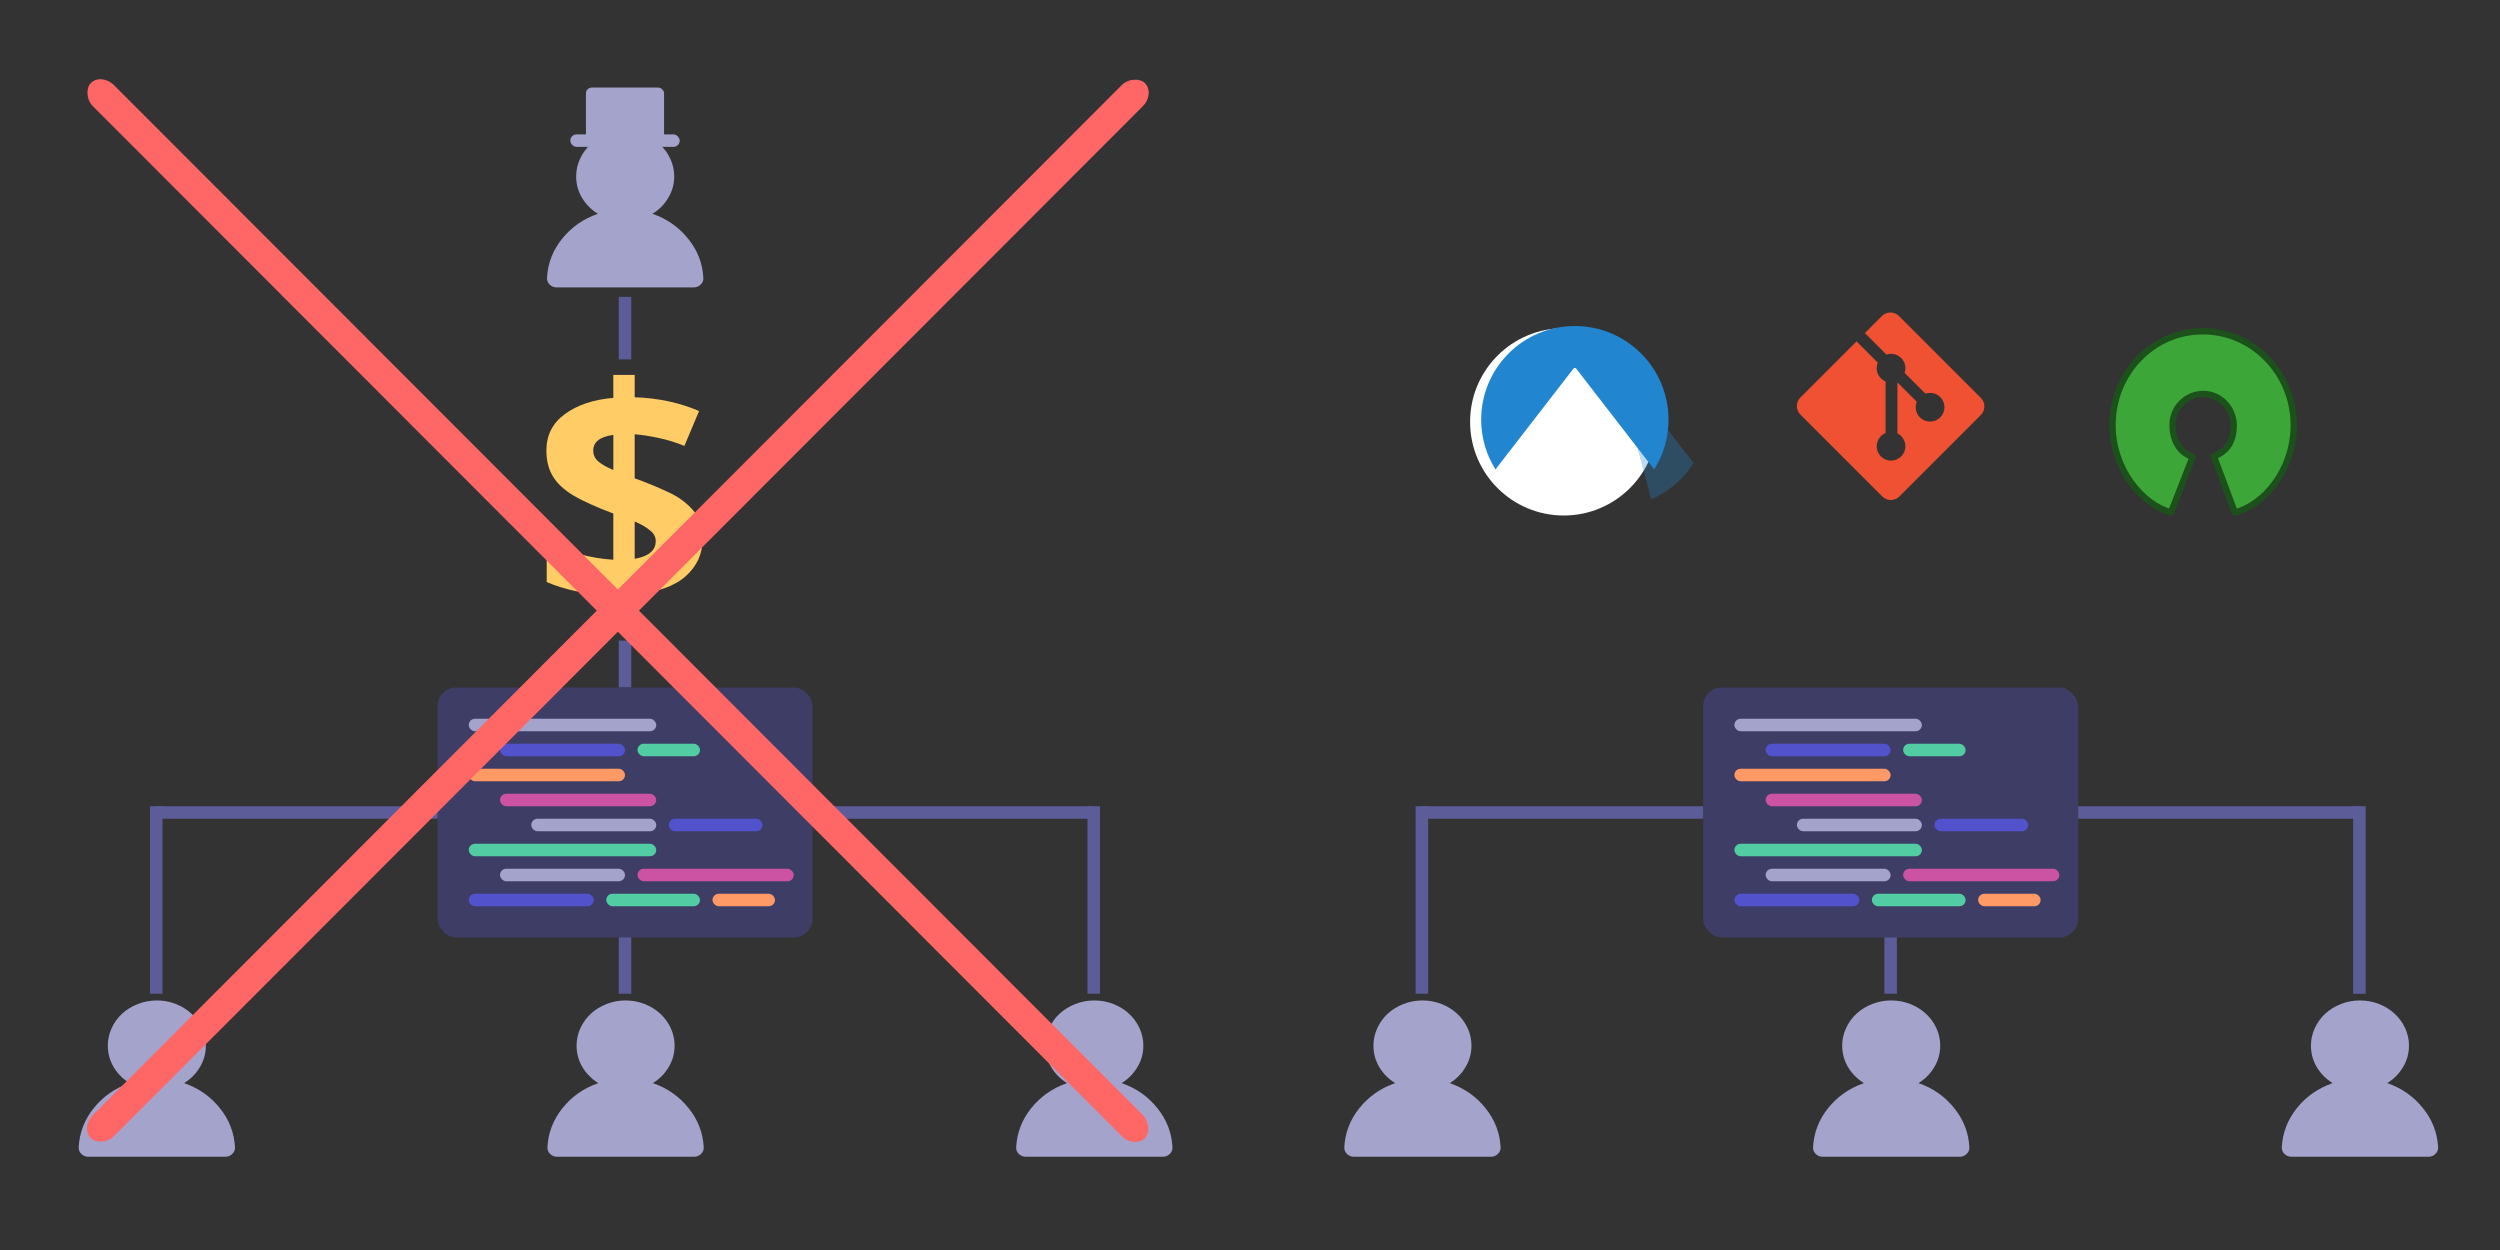<?xml version="1.0" encoding="UTF-8" standalone="no"?>
<!-- Created with Inkscape (http://www.inkscape.org/) -->

<svg
   width="800"
   height="400"
   viewBox="0 0 800 400"
   version="1.1"
   id="SVGRoot"
   xml:space="preserve"
   xmlns:xlink="http://www.w3.org/1999/xlink"
   xmlns="http://www.w3.org/2000/svg"
   xmlns:svg="http://www.w3.org/2000/svg"><rect x="0" y="0" width="800" height="400" fill="#333333" stroke="none"/><defs
     id="defs2176"><linearGradient
       xlink:href="#linearGradient6924-6"
       id="linearGradient6918-3"
       x1="42519.285"
       y1="-7078.789"
       x2="42575.336"
       y2="-6966.931"
       gradientUnits="userSpaceOnUse" /><linearGradient
       id="linearGradient6924-6"><stop
         style="stop-color:#2185d0;stop-opacity:0;"
         offset="0"
         id="stop6920-7" /><stop
         id="stop6926-5"
         offset="0.495"
         style="stop-color:#2185d0;stop-opacity:0.3;" /><stop
         style="stop-color:#2185d0;stop-opacity:0.3;"
         offset="1"
         id="stop6922-3" /></linearGradient></defs><g
     id="layer1"><g
       aria-label=""
       id="text2768"
       style="font-weight:bold;font-size:60px;-inkscape-font-specification:'sans-serif Bold';fill:#a3a3cc"
       transform="matrix(1.113,0,0,1.026,-270.024,-90.256)"><path
         d="m 408.379,414.092 q 0,-2.871 1.113,-5.479 1.113,-2.607 2.988,-4.482 1.904,-1.904 4.512,-3.018 Q 419.6,400 422.471,400 q 2.871,0 5.479,1.113 2.607,1.113 4.482,3.018 1.904,1.875 3.018,4.482 1.113,2.607 1.113,5.479 0,3.604 -1.699,6.68 -1.67,3.076 -4.541,5.01 6.24,2.344 10.254,7.793 4.043,5.42 4.365,12.246 0,0 0,0.117 0,1.143 -0.791,1.934 -0.762,0.82 -1.875,0.879 0,0 -9.902,0 h -19.805 -9.902 q -1.113,-0.059 -1.904,-0.879 Q 400,447.051 400,445.938 q 0,0 0,-0.117 0.322,-6.826 4.336,-12.246 4.043,-5.449 10.283,-7.793 -2.871,-1.934 -4.57,-5.01 -1.67,-3.076 -1.67,-6.68 z"
         id="path3195" /></g><g
       aria-label=""
       id="text2768-3"
       style="font-weight:bold;font-size:60px;-inkscape-font-specification:'sans-serif Bold';fill:#a3a3cc"
       transform="matrix(1.113,0,0,1.026,-420.024,-90.256)"><path
         d="m 408.379,414.092 q 0,-2.871 1.113,-5.479 1.113,-2.607 2.988,-4.482 1.904,-1.904 4.512,-3.018 Q 419.6,400 422.471,400 q 2.871,0 5.479,1.113 2.607,1.113 4.482,3.018 1.904,1.875 3.018,4.482 1.113,2.607 1.113,5.479 0,3.604 -1.699,6.68 -1.67,3.076 -4.541,5.01 6.24,2.344 10.254,7.793 4.043,5.42 4.365,12.246 0,0 0,0.117 0,1.143 -0.791,1.934 -0.762,0.82 -1.875,0.879 0,0 -9.902,0 h -19.805 -9.902 q -1.113,-0.059 -1.904,-0.879 Q 400,447.051 400,445.938 q 0,0 0,-0.117 0.322,-6.826 4.336,-12.246 4.043,-5.449 10.283,-7.793 -2.871,-1.934 -4.57,-5.01 -1.67,-3.076 -1.67,-6.68 z"
         id="path3195-6" /></g><g
       aria-label=""
       id="text2768-5"
       style="font-weight:bold;font-size:60px;-inkscape-font-specification:'sans-serif Bold';fill:#a3a3cc"
       transform="matrix(1.113,0,0,1.026,-120.024,-90.256)"><path
         d="m 408.379,414.092 q 0,-2.871 1.113,-5.479 1.113,-2.607 2.988,-4.482 1.904,-1.904 4.512,-3.018 Q 419.6,400 422.471,400 q 2.871,0 5.479,1.113 2.607,1.113 4.482,3.018 1.904,1.875 3.018,4.482 1.113,2.607 1.113,5.479 0,3.604 -1.699,6.68 -1.67,3.076 -4.541,5.01 6.24,2.344 10.254,7.793 4.043,5.42 4.365,12.246 0,0 0,0.117 0,1.143 -0.791,1.934 -0.762,0.82 -1.875,0.879 0,0 -9.902,0 h -19.805 -9.902 q -1.113,-0.059 -1.904,-0.879 Q 400,447.051 400,445.938 q 0,0 0,-0.117 0.322,-6.826 4.336,-12.246 4.043,-5.449 10.283,-7.793 -2.871,-1.934 -4.57,-5.01 -1.67,-3.076 -1.67,-6.68 z"
         id="path3195-0" /></g><g
       aria-label="$"
       id="text2776"
       style="font-weight:bold;font-size:100px;-inkscape-font-specification:'sans-serif Bold';fill:#ffcc66"
       transform="matrix(1.02,0,0,0.979,-208.272,2.289)"><path
         d="m 396.607,192.113 q -6.5,-0.2 -11.6,-1.2 -5.1,-1.1 -9.3,-3 v -12.9 q 4.1,2 9.9,3.7 5.8,1.6 11,1.9 v -15.1 q -7.7,-3 -12.4,-5.8 -4.6,-2.9 -6.6,-6.4 -2,-3.5 -2,-8.4 0,-7.5 5.8,-11.9 5.9,-4.5 15.2,-5.3 v -7.5 h 6.7 v 7.3 q 11.1,0.4 20.2,4.5 l -4.6,11.4 q -4,-1.7 -8.1,-2.6 -4,-0.9 -7.5,-1.2 v 14.4 q 5.4,2 10.3,4.4 4.9,2.3 7.9,5.9 3.1,3.6 3.1,9.5 0,7.3 -5.3,12.2 -5.3,4.9 -16,5.9 v 10 h -6.7 z m 0,-52.3 q -6.3,0.9 -6.3,5.1 0,2.1 1.5,3.5 1.5,1.4 4.8,2.9 z m 6.7,40.5 q 6.6,-1.2 6.6,-5.8 0,-2 -1.7,-3.4 -1.6,-1.5 -4.9,-3 z"
         id="path3371" /></g><g
       aria-label=""
       id="text2780"
       style="font-weight:bold;font-size:100px;-inkscape-font-specification:'sans-serif Bold';display:inline;fill:#a3a3cc"
       transform="matrix(0.668,0,0,0.615,114.453,34.305)"><path
         d="m 104.667,35.991 q 0,-4.785 1.855,-9.131 1.855,-4.346 4.98,-7.471 3.174,-3.174 7.52,-5.029 4.346,-1.855 9.131,-1.855 4.785,0 9.131,1.855 4.346,1.855 7.471,5.029 3.174,3.125 5.029,7.471 1.855,4.346 1.855,9.131 0,6.006 -2.832,11.133 -2.783,5.127 -7.568,8.35 10.4,3.906 17.09,12.988 6.738,9.033 7.275,20.41 0,0 0,0.195 0,1.904 -1.318,3.223 -1.27,1.367 -3.125,1.465 0,0 -16.504,0 H 111.649 95.145 q -1.855,-0.098 -3.174,-1.465 -1.27,-1.367 -1.27,-3.223 0,0 0,-0.195 0.537,-11.377 7.227,-20.41 6.738,-9.082 17.139,-12.988 -4.785,-3.223 -7.617,-8.35 -2.783,-5.127 -2.783,-11.133 z"
         id="path3368" /></g><rect
       style="fill:#5c5c99;stroke-width:0.934"
       id="rect3142"
       width="4"
       height="60"
       x="348"
       y="258" /><rect
       style="fill:#5c5c99;stroke-width:0.934"
       id="rect3142-1"
       width="4"
       height="60"
       x="198"
       y="258" /><rect
       style="fill:#5c5c99;stroke-width:2"
       id="rect3144"
       width="90"
       height="4"
       x="260"
       y="258" /><rect
       style="fill:#5c5c99;stroke-width:0.655"
       id="rect3146-8"
       width="4"
       height="15"
       x="198"
       y="205" /><rect
       style="display:inline;fill:#5c5c99;stroke-width:0.757"
       id="rect3146-4"
       width="4"
       height="20"
       x="198"
       y="95" /><g
       id="g3138"
       transform="translate(-60,20)"><rect
         style="fill:#3d3d66"
         id="rect2860"
         width="120"
         height="80"
         x="200"
         y="200"
         rx="6"
         ry="6" /><rect
         style="fill:#ff9966;stroke-width:1.052"
         id="rect2862"
         width="50"
         height="4"
         x="210"
         y="226"
         rx="2"
         ry="2" /><rect
         style="fill:#cc52a3;stroke-width:1.052"
         id="rect2862-8"
         width="50"
         height="4"
         x="220"
         y="234"
         rx="2"
         ry="2" /><rect
         style="fill:#5252cc;stroke-width:0.815"
         id="rect2862-9"
         width="30"
         height="4"
         x="274"
         y="242"
         rx="2"
         ry="2" /><rect
         style="fill:#52cca3;stroke-width:1.153"
         id="rect2862-7"
         width="60"
         height="4"
         x="210"
         y="250"
         rx="2"
         ry="2" /><rect
         style="fill:#cc52a3;stroke-width:1.052"
         id="rect2862-3"
         width="50"
         height="4"
         x="264"
         y="258"
         rx="2"
         ry="2" /><rect
         style="fill:#5252cc;stroke-width:0.941"
         id="rect2862-6"
         width="40"
         height="4"
         x="210"
         y="266"
         rx="2"
         ry="2" /><rect
         style="fill:#a3a3cc;stroke-width:1.153"
         id="rect2862-2"
         width="60"
         height="4"
         x="210"
         y="210"
         rx="2"
         ry="2" /><rect
         style="fill:#5252cc;stroke-width:0.941"
         id="rect2862-2-2"
         width="40"
         height="4"
         x="220"
         y="218"
         rx="2"
         ry="2" /><rect
         style="fill:#52cca3;stroke-width:0.665"
         id="rect2862-2-2-3"
         width="20"
         height="4"
         x="264"
         y="218"
         rx="2"
         ry="2" /><rect
         style="fill:#a3a3cc;stroke-width:0.941"
         id="rect2862-2-2-1"
         width="40"
         height="4"
         x="230"
         y="242"
         rx="2"
         ry="2" /><rect
         style="fill:#ff9966;stroke-width:0.665"
         id="rect2862-2-2-9"
         width="20"
         height="4"
         x="288"
         y="266"
         rx="2"
         ry="2" /><rect
         style="fill:#52cca3;stroke-width:0.815"
         id="rect2862-2-2-4"
         width="30"
         height="4"
         x="254"
         y="266"
         rx="2"
         ry="2" /><rect
         style="fill:#a3a3cc;stroke-width:0.941"
         id="rect2862-2-2-7"
         width="40"
         height="4"
         x="220"
         y="258"
         rx="2"
         ry="2" /></g><rect
       style="fill:#5c5c99;stroke-width:1.104"
       id="rect3148"
       width="90"
       height="4"
       x="50"
       y="258" /><rect
       style="fill:#5c5c99;stroke-width:0.934"
       id="rect3142-6"
       width="4"
       height="60"
       x="48"
       y="258" /><g
       aria-label=""
       id="text2768-2"
       style="font-weight:bold;font-size:60px;-inkscape-font-specification:'sans-serif Bold';fill:#a3a3cc"
       transform="matrix(1.113,0,0,1.026,134.976,-90.256)"><path
         d="m 408.379,414.092 q 0,-2.871 1.113,-5.479 1.113,-2.607 2.988,-4.482 1.904,-1.904 4.512,-3.018 Q 419.6,400 422.471,400 q 2.871,0 5.479,1.113 2.607,1.113 4.482,3.018 1.904,1.875 3.018,4.482 1.113,2.607 1.113,5.479 0,3.604 -1.699,6.68 -1.67,3.076 -4.541,5.01 6.24,2.344 10.254,7.793 4.043,5.42 4.365,12.246 0,0 0,0.117 0,1.143 -0.791,1.934 -0.762,0.82 -1.875,0.879 0,0 -9.902,0 h -19.805 -9.902 q -1.113,-0.059 -1.904,-0.879 Q 400,447.051 400,445.938 q 0,0 0,-0.117 0.322,-6.826 4.336,-12.246 4.043,-5.449 10.283,-7.793 -2.871,-1.934 -4.57,-5.01 -1.67,-3.076 -1.67,-6.68 z"
         id="path3195-06" /></g><g
       aria-label=""
       id="text2768-3-1"
       style="font-weight:bold;font-size:60px;-inkscape-font-specification:'sans-serif Bold';fill:#a3a3cc"
       transform="matrix(1.113,0,0,1.026,-15.024,-90.256)"><path
         d="m 408.379,414.092 q 0,-2.871 1.113,-5.479 1.113,-2.607 2.988,-4.482 1.904,-1.904 4.512,-3.018 Q 419.6,400 422.471,400 q 2.871,0 5.479,1.113 2.607,1.113 4.482,3.018 1.904,1.875 3.018,4.482 1.113,2.607 1.113,5.479 0,3.604 -1.699,6.68 -1.67,3.076 -4.541,5.01 6.24,2.344 10.254,7.793 4.043,5.42 4.365,12.246 0,0 0,0.117 0,1.143 -0.791,1.934 -0.762,0.82 -1.875,0.879 0,0 -9.902,0 h -19.805 -9.902 q -1.113,-0.059 -1.904,-0.879 Q 400,447.051 400,445.938 q 0,0 0,-0.117 0.322,-6.826 4.336,-12.246 4.043,-5.449 10.283,-7.793 -2.871,-1.934 -4.57,-5.01 -1.67,-3.076 -1.67,-6.68 z"
         id="path3195-6-5" /></g><g
       aria-label=""
       id="text2768-5-5"
       style="font-weight:bold;font-size:60px;-inkscape-font-specification:'sans-serif Bold';fill:#a3a3cc"
       transform="matrix(1.113,0,0,1.026,284.976,-90.256)"><path
         d="m 408.379,414.092 q 0,-2.871 1.113,-5.479 1.113,-2.607 2.988,-4.482 1.904,-1.904 4.512,-3.018 Q 419.6,400 422.471,400 q 2.871,0 5.479,1.113 2.607,1.113 4.482,3.018 1.904,1.875 3.018,4.482 1.113,2.607 1.113,5.479 0,3.604 -1.699,6.68 -1.67,3.076 -4.541,5.01 6.24,2.344 10.254,7.793 4.043,5.42 4.365,12.246 0,0 0,0.117 0,1.143 -0.791,1.934 -0.762,0.82 -1.875,0.879 0,0 -9.902,0 h -19.805 -9.902 q -1.113,-0.059 -1.904,-0.879 Q 400,447.051 400,445.938 q 0,0 0,-0.117 0.322,-6.826 4.336,-12.246 4.043,-5.449 10.283,-7.793 -2.871,-1.934 -4.57,-5.01 -1.67,-3.076 -1.67,-6.68 z"
         id="path3195-0-4" /></g><rect
       style="fill:#5c5c99;stroke-width:0.934"
       id="rect3142-7"
       width="4"
       height="60"
       x="753"
       y="258" /><rect
       style="fill:#5c5c99;stroke-width:0.934"
       id="rect3142-1-6"
       width="4"
       height="60"
       x="603"
       y="258" /><rect
       style="fill:#5c5c99;stroke-width:2"
       id="rect3144-5"
       width="90"
       height="4"
       x="665"
       y="258" /><g
       id="g3138-6"
       transform="translate(345,20)"><rect
         style="fill:#3d3d66"
         id="rect2860-9"
         width="120"
         height="80"
         x="200"
         y="200"
         rx="6"
         ry="6" /><rect
         style="fill:#ff9966;stroke-width:1.052"
         id="rect2862-37"
         width="50"
         height="4"
         x="210"
         y="226"
         rx="2"
         ry="2" /><rect
         style="fill:#cc52a3;stroke-width:1.052"
         id="rect2862-8-4"
         width="50"
         height="4"
         x="220"
         y="234"
         rx="2"
         ry="2" /><rect
         style="fill:#5252cc;stroke-width:0.815"
         id="rect2862-9-5"
         width="30"
         height="4"
         x="274"
         y="242"
         rx="2"
         ry="2" /><rect
         style="fill:#52cca3;stroke-width:1.153"
         id="rect2862-7-2"
         width="60"
         height="4"
         x="210"
         y="250"
         rx="2"
         ry="2" /><rect
         style="fill:#cc52a3;stroke-width:1.052"
         id="rect2862-3-5"
         width="50"
         height="4"
         x="264"
         y="258"
         rx="2"
         ry="2" /><rect
         style="fill:#5252cc;stroke-width:0.941"
         id="rect2862-6-4"
         width="40"
         height="4"
         x="210"
         y="266"
         rx="2"
         ry="2" /><rect
         style="fill:#a3a3cc;stroke-width:1.153"
         id="rect2862-2-7"
         width="60"
         height="4"
         x="210"
         y="210"
         rx="2"
         ry="2" /><rect
         style="fill:#5252cc;stroke-width:0.941"
         id="rect2862-2-2-44"
         width="40"
         height="4"
         x="220"
         y="218"
         rx="2"
         ry="2" /><rect
         style="fill:#52cca3;stroke-width:0.665"
         id="rect2862-2-2-3-3"
         width="20"
         height="4"
         x="264"
         y="218"
         rx="2"
         ry="2" /><rect
         style="fill:#a3a3cc;stroke-width:0.941"
         id="rect2862-2-2-1-0"
         width="40"
         height="4"
         x="230"
         y="242"
         rx="2"
         ry="2" /><rect
         style="fill:#ff9966;stroke-width:0.665"
         id="rect2862-2-2-9-7"
         width="20"
         height="4"
         x="288"
         y="266"
         rx="2"
         ry="2" /><rect
         style="fill:#52cca3;stroke-width:0.815"
         id="rect2862-2-2-4-8"
         width="30"
         height="4"
         x="254"
         y="266"
         rx="2"
         ry="2" /><rect
         style="fill:#a3a3cc;stroke-width:0.941"
         id="rect2862-2-2-7-6"
         width="40"
         height="4"
         x="220"
         y="258"
         rx="2"
         ry="2" /></g><rect
       style="fill:#5c5c99;stroke-width:1.104"
       id="rect3148-8"
       width="90"
       height="4"
       x="455"
       y="258" /><rect
       style="fill:#5c5c99;stroke-width:0.934"
       id="rect3142-6-8"
       width="4"
       height="60"
       x="453"
       y="258" /><g
       aria-label=""
       id="text3430"
       style="font-weight:bold;font-size:100px;-inkscape-font-specification:'sans-serif Bold';display:inline;fill:#ff6666"
       transform="matrix(9.043,0,0,9.027,-3005.809,-986.005)"><rect
         style="fill:#ff6666;stroke-width:0.106"
         id="rect3435"
         width="52.833"
         height="1.057"
         x="-184.879"
         y="-343.843"
         rx="0.634"
         ry="0.634"
         transform="matrix(-0.706,0.708,-0.706,-0.708,0,0)" /><rect
         style="font-weight:bold;font-size:100px;-inkscape-font-specification:'sans-serif Bold';fill:#ff6666;stroke-width:0.106"
         id="rect3435-3"
         width="52.833"
         height="1.057"
         x="316.898"
         y="-158.991"
         rx="0.634"
         ry="0.634"
         transform="matrix(0.706,0.708,-0.706,0.708,0,0)" /></g><rect
       style="fill:#a3a3cc"
       id="rect3510"
       width="35"
       height="4"
       x="182.5"
       y="43"
       rx="2"
       ry="2" /><rect
       style="fill:#a3a3cc;stroke-width:1.139"
       id="rect3512"
       width="25"
       height="18"
       x="187.5"
       y="28"
       rx="2"
       ry="1.8" /><g
       id="g370484"
       transform="matrix(0.371,0,0,0.371,627.376,72.906)"><g
         id="g4389"
         transform="matrix(2.5,0,0,2.5,-508.764,27.209)"><ellipse
           style="fill:#ffffff;stroke-width:1.026"
           id="path4382"
           cx="624"
           cy="153"
           rx="8"
           ry="8"
           transform="matrix(4.039,0,0,4.039,-2453.731,-561.909)" /><path
           id="path6733-5"
           style="font-variation-settings:normal;opacity:1;vector-effect:none;fill:url(#linearGradient6918-3);fill-opacity:1;stroke:none;stroke-width:3.678;stroke-linecap:butt;stroke-linejoin:miter;stroke-miterlimit:2;stroke-dasharray:none;stroke-dashoffset:0;stroke-opacity:1;paint-order:stroke markers fill;stop-color:#000000;stop-opacity:1"
           d="m 42519.285,-7078.789 a 0.761,0.568 0 0 0 -0.738,0.674 l 33.586,125.889 a 87.182,87.182 0 0 0 39.381,-33.764 l -71.565,-92.52 a 0.761,0.568 0 0 0 -0.664,-0.279 z"
           transform="matrix(0.371,0,0,0.371,-15690.065,2662.053)" /><path
           id="path360787"
           style="opacity:1;fill:#2185d0;fill-opacity:1;stroke-width:17.006;paint-order:markers fill stroke;stop-color:#000000"
           d="m 11249.461,-1883.696 c -12.74,0 -23.067,10.328 -23.067,23.067 0,4.333 1.22,8.579 3.522,12.251 l 19.232,-24.864 c 0.138,-0.18 0.486,-0.18 0.624,0 l 19.233,24.865 c 2.302,-3.672 3.523,-7.918 3.523,-12.252 0,-12.74 -10.327,-23.067 -23.067,-23.067 z"
           transform="matrix(1.401,0,0,1.401,-15690.065,2662.053)" /></g></g><path
       id="shape"
       d="m 708.468,146.054 c 4.148,-1.602 6.313,-4.688 6.313,-9.998 0,-5.31 -4.303,-9.99 -9.678,-9.999 -5.673,-0.009 -9.953,4.669 -9.884,9.999 0.068,5.33 2.512,8.875 6.424,10.157 l -6.929,17.73 c -9.274,-2.497 -18.706,-13.876 -18.706,-27.887 0,-16.595 12.82,-30.048 28.889,-30.048 16.069,0 29.095,13.453 29.095,30.048 0,14.229 -9.342,25.449 -18.814,27.936 z m 0,0"
       style="fill:#3da638;stroke:#1c511c;stroke-width:2.016;stroke-linecap:round;stroke-linejoin:round" /><path
       fill="#f05133"
       d="m 633.868,127.327 -26.196,-26.196 c -1.508,-1.509 -3.955,-1.509 -5.465,0 l -5.439,5.441 6.9,6.9 c 1.604,-0.542 3.442,-0.178 4.72,1.1 1.286,1.286 1.646,3.141 1.09,4.75 l 6.651,6.651 c 1.61,-0.555 3.465,-0.196 4.75,1.091 1.796,1.796 1.796,4.705 0,6.502 -1.797,1.796 -4.707,1.796 -6.504,0 -1.35,-1.352 -1.685,-3.337 -1,-5.001 l -6.203,-6.203 v 16.323 c 0.437,0.217 0.851,0.505 1.215,0.87 1.796,1.796 1.796,4.705 0,6.503 -1.796,1.795 -4.707,1.795 -6.502,0 -1.796,-1.798 -1.796,-4.708 0,-6.503 0.444,-0.443 0.958,-0.779 1.506,-1.004 v -16.475 c -0.548,-0.225 -1.061,-0.557 -1.506,-1.004 -1.36,-1.359 -1.687,-3.356 -0.99,-5.027 l -6.802,-6.803 -17.963,17.962 c -1.509,1.51 -1.509,3.957 0,5.466 l 26.198,26.196 c 1.508,1.509 3.954,1.509 5.465,0 l 26.074,-26.075 c 1.509,-1.509 1.509,-3.957 0,-5.466 z"
       id="path4731"
       style="stroke-width:0.653" /></g><style
     type="text/css"
     id="style4768">
	.st0{fill:#3FA648;stroke:#23552A;stroke-width:19.212;stroke-linecap:round;stroke-linejoin:round;}
	.st1{fill:#010101;}
	.st2{fill:none;stroke:#010101;stroke-width:7.524;stroke-linecap:round;stroke-linejoin:round;}
</style></svg>
